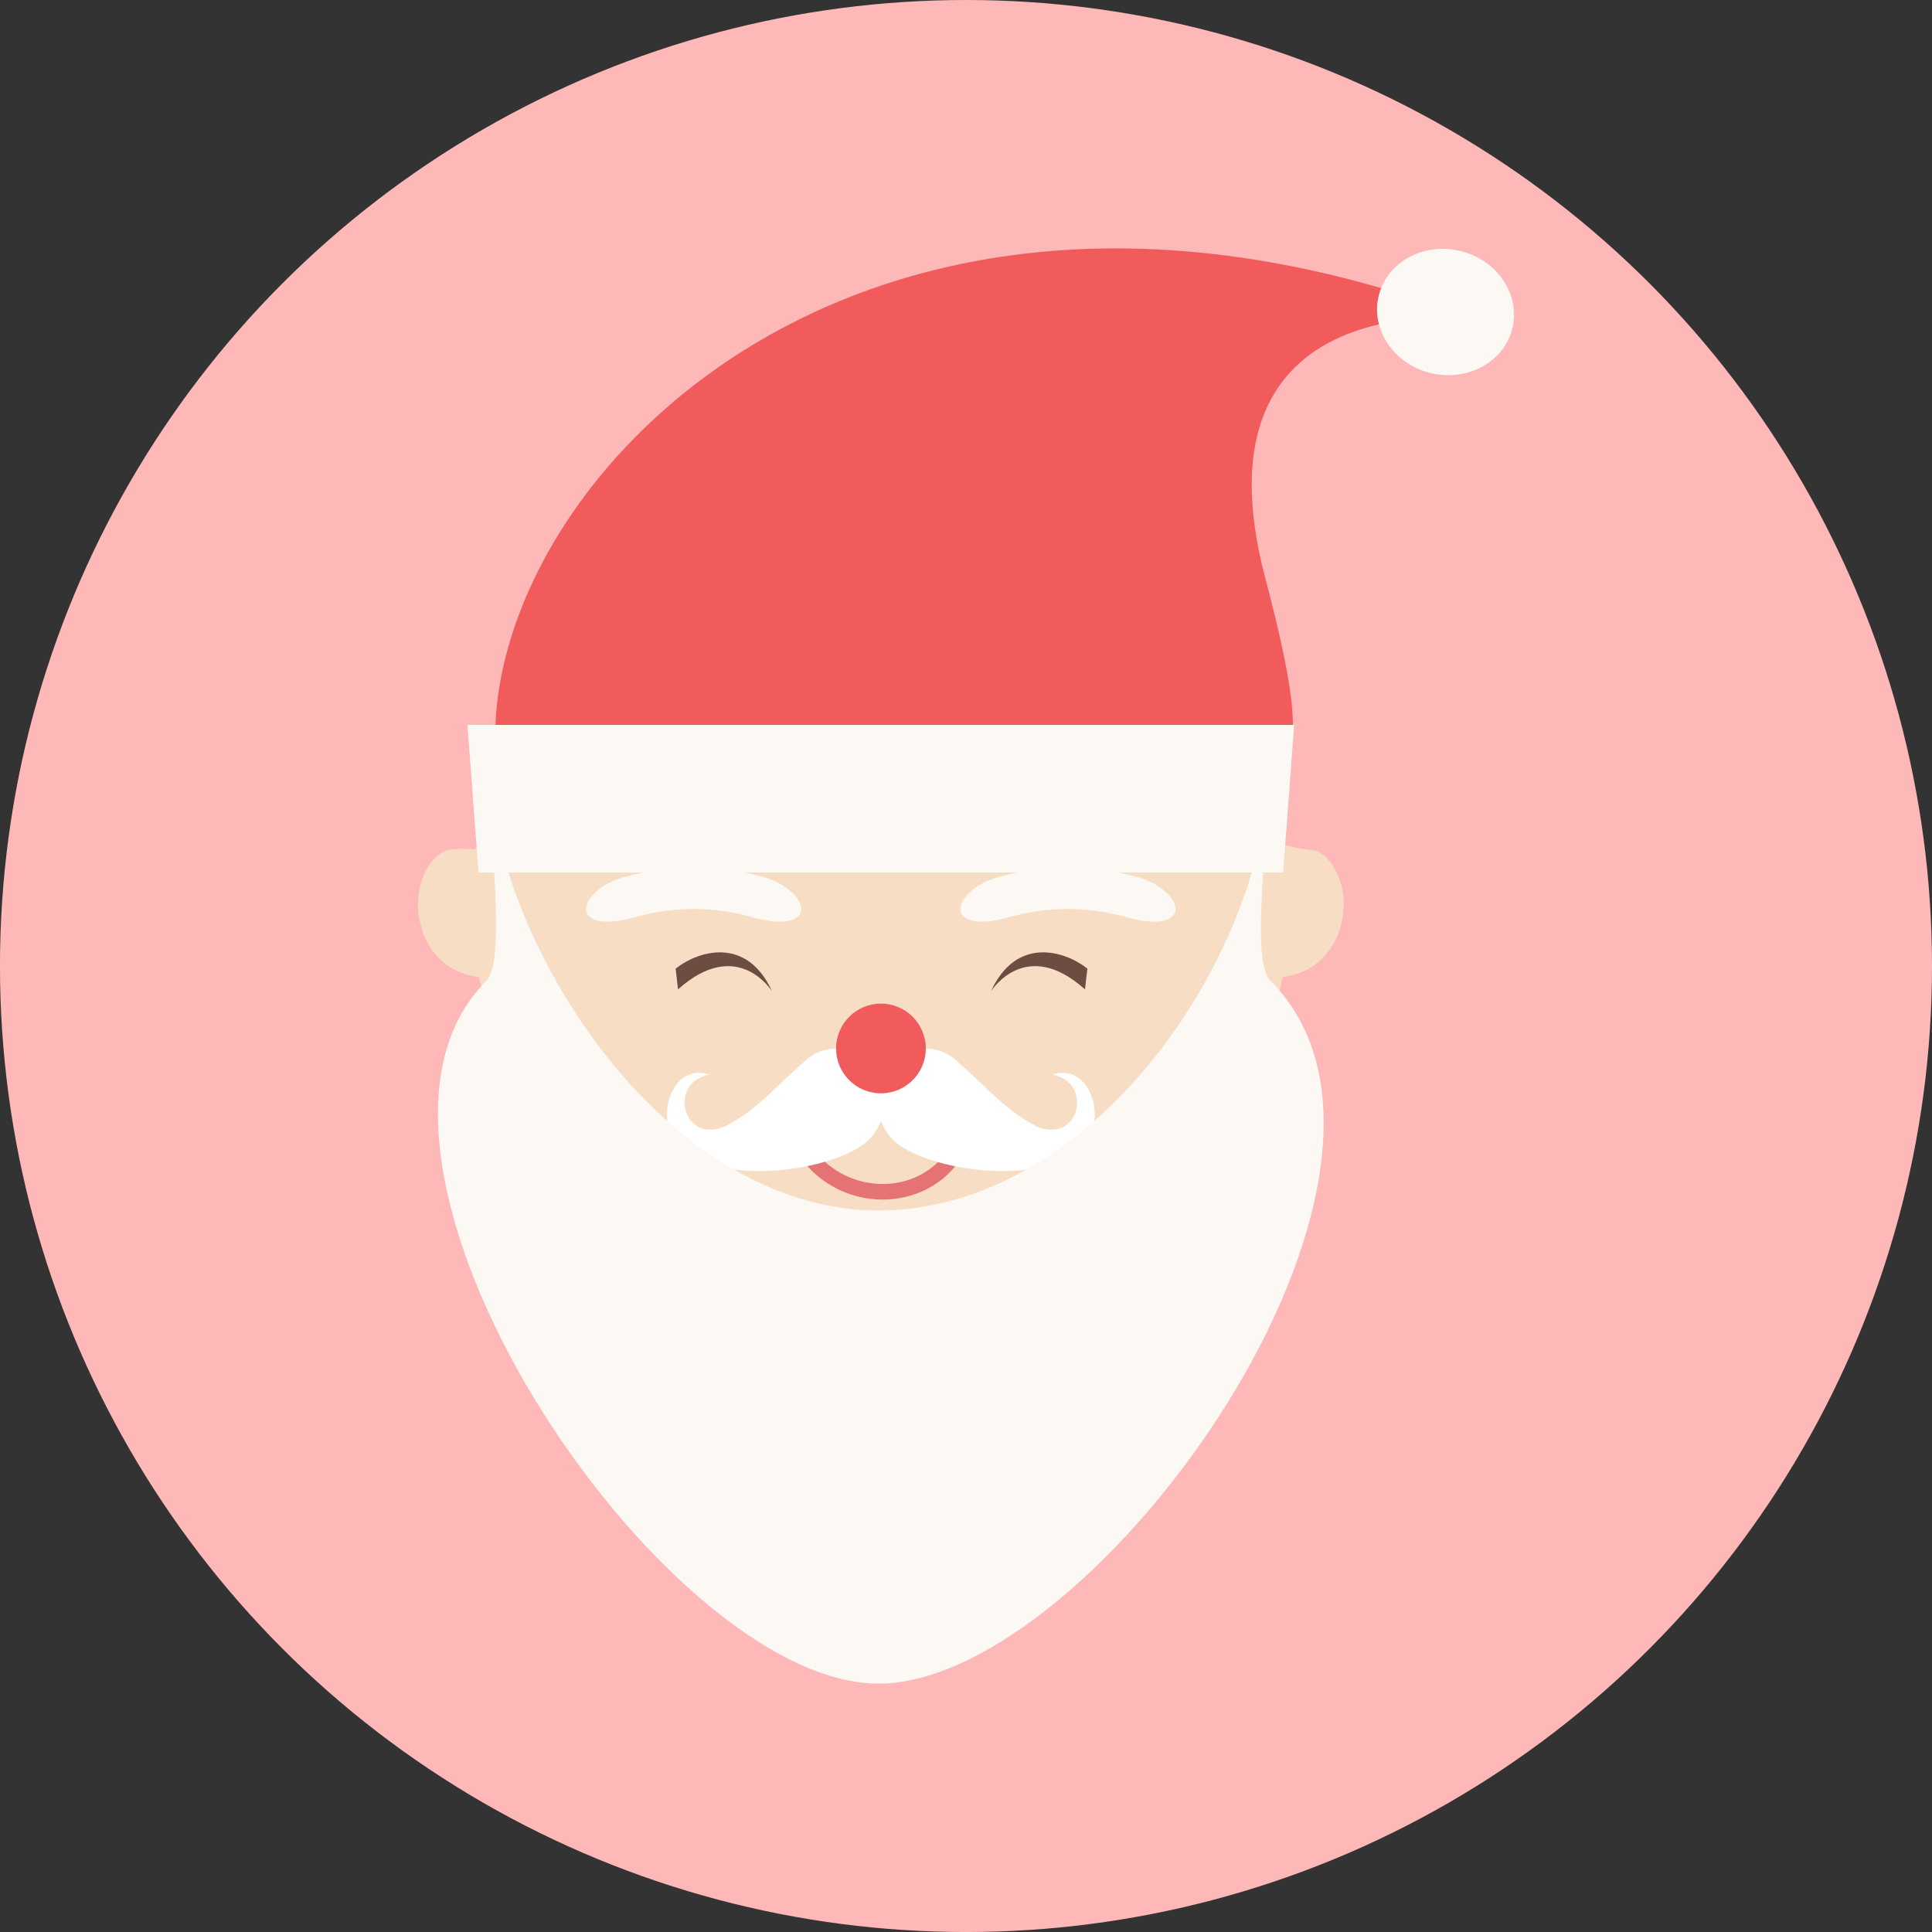 <?xml version="1.0" encoding="utf-8"?>
<!-- Generator: Adobe Illustrator 17.1.0, SVG Export Plug-In . SVG Version: 6.00 Build 0)  -->
<!DOCTYPE svg PUBLIC "-//W3C//DTD SVG 1.1//EN" "http://www.w3.org/Graphics/SVG/1.1/DTD/svg11.dtd">
<svg version="1.1" id="santa" xmlns="http://www.w3.org/2000/svg" xmlns:xlink="http://www.w3.org/1999/xlink" x="0px" y="0px"
	 viewBox="0 0 79.999 79.999" enable-background="new 0 0 79.999 79.999" xml:space="preserve">
<rect x="0" y="0" width="79.999" height="79.999" fill="#333333" stroke="none"/>
<circle id="santa-label" fill="#FFB8B8" cx="39.999" cy="40" r="40"/>
<g id="santa-santa">
	<path fill="#F7DDC4" d="M54.45,35.217c-0.161-0.046-1.44-0.098-1.741-0.533
		c0.254-0.674-6.894-10.99-15.878-10.99c-8.985,0-16.176,10.059-16.006,10.616
		c-0.372,0.809-1.165,0.819-1.165,0.819c-0.004,0.016-0.006,0.035-0.01,0.052c-0.258-0.034-0.599-0.052-0.916-0.01
		c-0.082,0.011-0.166,0.025-0.241,0.046c-0.659,0.182-1.548,1.539-1.034,3.227c0.367,1.208,1.278,1.886,2.382,2.014
		c0.176,0.876,0.428,1.725,0.733,2.548c0.088,0.238,0.175,0.477,0.274,0.711c0.128,0.304,0.271,0.605,0.418,0.898
		c0.042,0.089,0.086,0.173,0.131,0.26c0.152,0.299,0.312,0.592,0.481,0.877c0.096,0.161,0.2,0.316,0.3,0.475
		c2.109,3.295,5.319,5.819,9.12,7.035v3.108h9.92v-2.978c3.894-1.131,7.202-3.625,9.393-6.923
		c0.056-0.08,0.107-0.16,0.159-0.241c0.29-0.454,0.567-0.918,0.814-1.403c0.003-0.008,0.009-0.013,0.011-0.021
		c0.093-0.179,0.171-0.364,0.258-0.545c0.132-0.284,0.256-0.573,0.377-0.866c0.374-0.943,0.676-1.919,0.882-2.936
		c1.1-0.132,2.006-0.809,2.375-2.014C55.998,36.756,55.11,35.399,54.45,35.217z"/>
	<g>
		<path fill="#6D4C41" d="M27.977,40.109l0.095,0.848l0.007-0.002l0.006,0.003c2.464-2.194,3.882,0.088,3.882,0.088
			C30.934,38.773,28.939,39.345,27.977,40.109z"/>
		<path fill="#6D4C41" d="M45.026,40.109c-0.964-0.765-2.955-1.335-3.992,0.937c0,0,1.424-2.282,3.881-0.088
			l0.008-0.003l0.004,0.002L45.026,40.109z"/>
	</g>
	<g>
		<path fill="#FCF9F5" d="M47.154,36.334c-1.915-0.553-3.95-0.553-5.864-0.002c-1.077,0.309-1.709,1.092-1.478,1.504
			c0.231,0.418,1.081,0.398,1.954,0.15c1.603-0.463,3.306-0.463,4.909,0.002c0.872,0.247,1.721,0.267,1.953-0.151
			C48.86,37.424,48.229,36.642,47.154,36.334z"/>
		<path fill="#FCF9F5" d="M31.657,36.333c-1.915-0.552-3.95-0.552-5.865,0c-1.077,0.309-1.707,1.091-1.475,1.503
			c0.229,0.418,1.081,0.398,1.951,0.15c1.603-0.463,3.308-0.463,4.91,0c0.871,0.248,1.723,0.268,1.954-0.15
			C33.365,37.424,32.732,36.641,31.657,36.333z"/>
	</g>
	<g>
		<path fill="#E57373" d="M36.551,49.672c-1.462,0-2.825-0.761-3.575-1.999c-0.092-0.152-0.044-0.351,0.109-0.443
			c0.151-0.091,0.349-0.041,0.442,0.111c0.651,1.073,1.851,1.719,3.125,1.684c1.188-0.034,2.219-0.657,2.756-1.671
			c0.082-0.157,0.279-0.215,0.436-0.133c0.157,0.085,0.218,0.279,0.134,0.436
			c-0.647,1.221-1.884,1.97-3.309,2.011C36.631,49.67,36.591,49.672,36.551,49.672L36.551,49.672z"/>
	</g>
	<path fill-rule="evenodd" clip-rule="evenodd" fill="#FFFFFF" d="M34.62,43.416c0.836,0,1.553,0.556,1.852,1.346
		c0.301-0.79,1.016-1.346,1.852-1.346c0.472,0,0.902,0.177,1.245,0.471l0,0l0.005,0.005
		c0.018,0.016,0.035,0.029,0.053,0.045c1.44,1.293,2.115,2.117,3.32,2.713c1.733,0.721,2.354-1.82,0.63-2.154
		c1.556-0.523,2.344,1.865,1.23,3.019c-1.772,1.601-5.948,0.986-7.513-0.06
		c-0.008-0.004-0.014-0.008-0.02-0.012c-0.003-0.005-0.007-0.007-0.013-0.009h0.001
		c-0.351-0.24-0.627-0.594-0.789-1.014c-0.159,0.42-0.436,0.773-0.786,1.014l0,0
		c-0.005,0.002-0.01,0.004-0.014,0.009c-0.007,0.004-0.014,0.008-0.019,0.012
		c-1.567,1.047-5.742,1.661-7.514,0.06c-1.114-1.154-0.327-3.543,1.23-3.019
		c-1.725,0.334-1.105,2.875,0.63,2.154c1.202-0.596,1.881-1.42,3.321-2.713c0.016-0.016,0.033-0.029,0.051-0.045
		l0.006-0.005l0,0C33.718,43.593,34.149,43.416,34.62,43.416z"/>
	<path fill="#FCF9F5" d="M36.376,50.123c-7.966,0-14.586-8.934-15.968-16.554c-0.172,1.098,0.549,6.229-0.268,7.046
		c-7.365,7.364,7.268,29.099,16.235,29.099c8.964,0,24.114-21.219,16.233-29.099
		c-0.815-0.817-0.095-5.491-0.267-6.587C50.96,41.646,44.341,50.123,36.376,50.123z"/>
	<g>
		<g>
			<g>
				<path fill="#F15B5B" d="M36.355,33.47c6.784,1.616,10.933-1.02,15.194,1.022c1.456-3.498,3.169-1.751,0.847-10.533
					c-3.26-12.329,8.624-10.748,8.624-10.748C32.025,2.222,16.094,25.017,21.578,34.978
					C25.148,31.274,30.405,32.055,36.355,33.47z"/>
			</g>
			<path fill="#FCF9F5" d="M62.627,13.58c-0.332,1.397-1.845,2.235-3.378,1.87c-1.524-0.365-2.497-1.792-2.164-3.19
				c0.334-1.398,1.845-2.235,3.371-1.871C61.988,10.754,62.959,12.184,62.627,13.58z"/>
		</g>
	</g>
	<polygon fill="#FCF9F5" points="53.131,36.128 19.815,36.128 19.356,30.016 53.587,30.016 	"/>
	<path fill="#F15B5B" d="M34.62,43.416c0-1.025,0.832-1.859,1.857-1.859c1.027,0,1.858,0.834,1.858,1.859
		c0,1.023-0.831,1.855-1.858,1.855C35.451,45.272,34.62,44.44,34.62,43.416z"/>
</g>
</svg>
